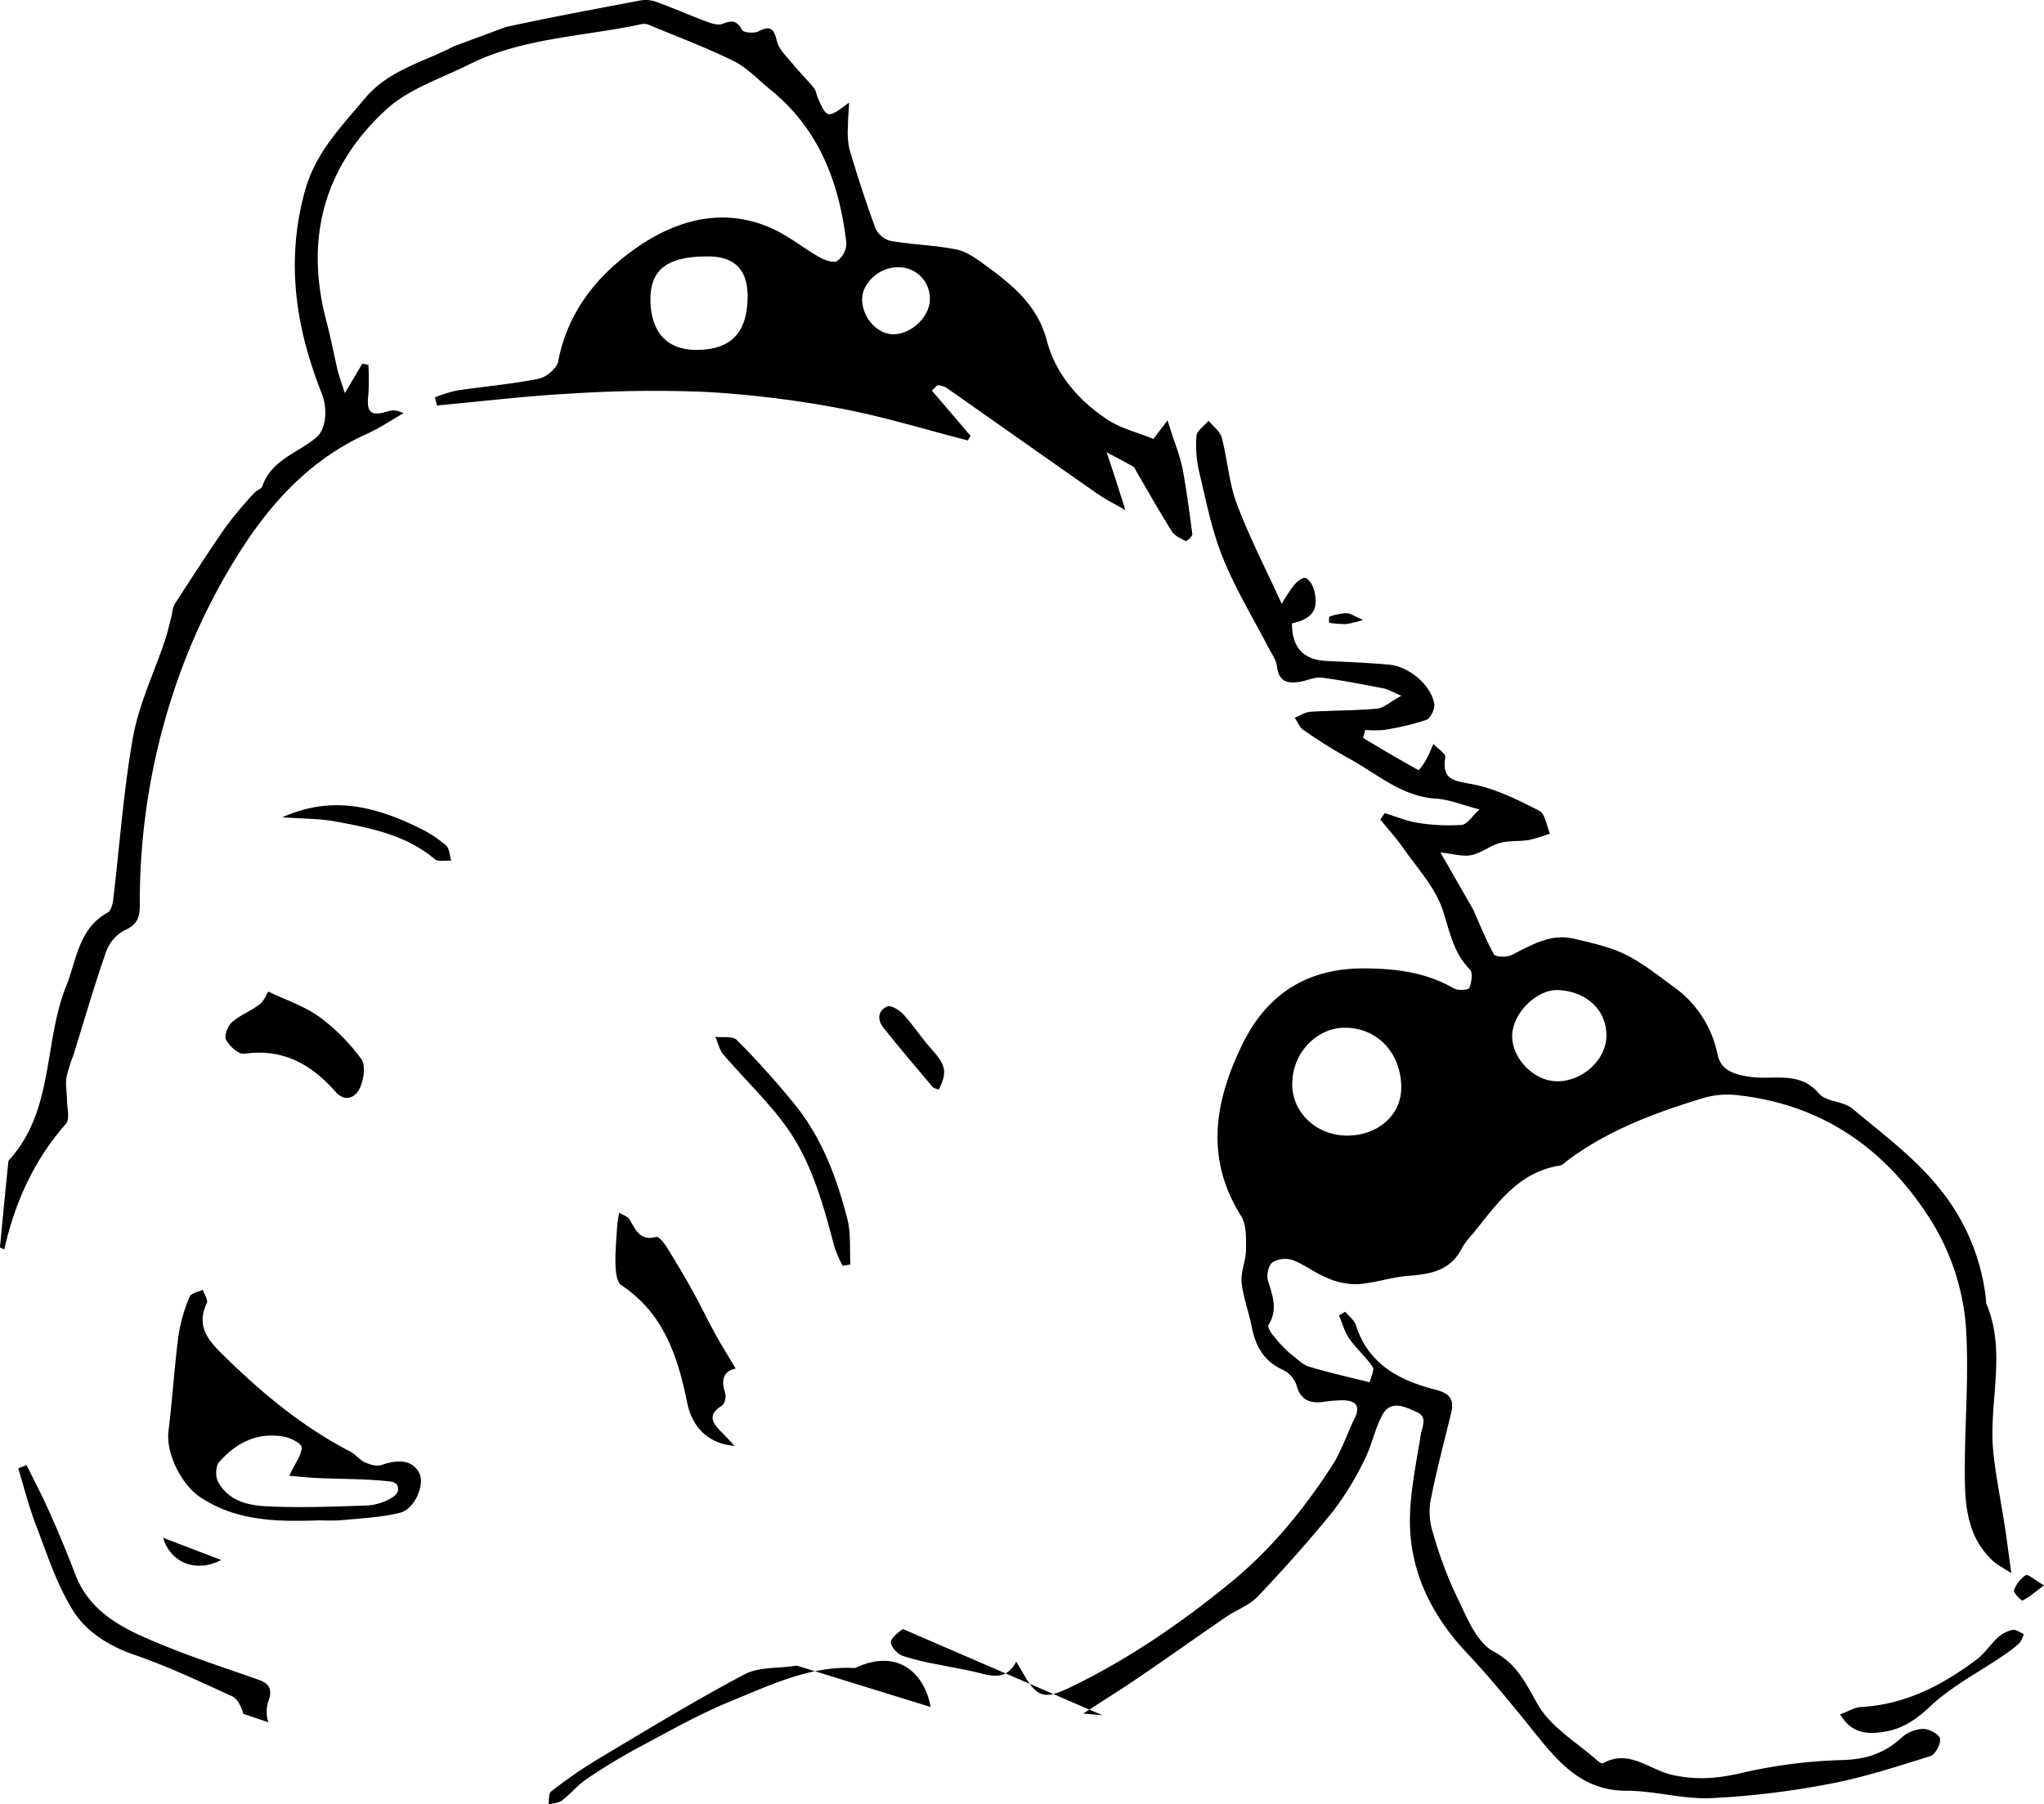 <svg xmlns="http://www.w3.org/2000/svg" viewBox="0 0 551.19 486.68"><title>Asset 2</title><g id="Layer_2" data-name="Layer 2"><g id="Layer_1-2" data-name="Layer 1"><path d="M243.46,439.39c-1.31,1-3.23,2.41-3.22,3.63s1.8,3.1,3.2,3.62a70.2,70.2,0,0,0,9.69,2.35c3.58.77,7.21,1.32,10.76,2.21,3.85,1,7.56,1.91,10.15-3,.78,1.31,1.28,2.11,1.74,2.92,4,7.11,6,7.35,13.43,3.71,15.48-7.54,29.53-17.24,42.77-28.08,10.82-8.86,19.64-19.67,27.22-31.39,2.58-4,4.08-8.68,6.18-13,1.51-3.1.13-4.48-2.79-4.66a36.57,36.57,0,0,0-6,.47c-3.63.39-6-.72-7-4.66a7.35,7.35,0,0,0-3.76-4.08c-5.1-2.34-7.29-6.43-8.3-11.62-.79-4-2.32-8-2.73-12C334.56,343,336,340,336,337.11c0-3.07.18-6.72-1.32-9.11-9.25-14.7-7.47-29.35-.68-44.15a52.25,52.25,0,0,1,4.31-7.88c7.05-10.2,16.91-14.74,29.26-14.76,8.64,0,16.86,1,24.5,5.4,1.08.63,3.93.42,4.15-.13.61-1.5,1-4.15.14-5-4.64-4.65-5.45-10.66-7.48-16.46s-6.74-10.93-10.44-16.22c-1.89-2.71-4.14-5.17-6.23-7.75l1.19-1.73c3,.92,6,2.19,9.11,2.65a50.91,50.91,0,0,0,11.69.52c1.44-.12,2.7-2.27,4.77-4.15-4.7-1.22-8.13-2.7-11.65-2.91-9.42-.57-16.07-6.82-23.74-10.95a139.27,139.27,0,0,1-12.1-7.59c-1.05-.71-1.58-2.18-2.34-3.3,1.42-.56,2.81-1.51,4.26-1.61,6-.38,12-.29,17.92-.84,1.83-.16,3.52-1.8,6.59-3.48-2.67-1.12-3.74-1.8-4.89-2-5.52-1.06-11-2.14-16.61-2.88-1.69-.22-3.52.63-5.29,1-3.54.73-6.27.41-6.79-4.14-.2-1.69-1.4-3.28-2.22-4.87-4.15-8-8.92-15.84-12.3-24.2-3-7.33-4.52-15.24-6.37-23a32.21,32.21,0,0,1-.81-9.92c.12-1.47,2.13-2.79,3.27-4.17,1.23,1.51,3.1,2.85,3.56,4.56,1.56,5.9,1.94,12.18,4.05,17.83,3.32,8.85,7.69,17.31,12.12,27a47.29,47.29,0,0,1,3.33-5.06c.79-.9,2.16-2.1,3-1.92s1.95,1.71,2.27,2.84c1.59,5.49-.18,8.21-5.84,9.4,0,6.57,3.12,9.87,9.34,10.15,5.64.26,11.3.5,16.92,1,5.36.51,11.23,5.51,12.12,10.56.23,1.35-1,3.94-2.21,4.36a71.27,71.27,0,0,1-11.35,2.69,30.49,30.49,0,0,1-5.06,0l-.57,2.15c5,3,9.92,5.93,15,8.72a16.85,16.85,0,0,0,2.07-3c.72-1.31,1.27-2.72,1.89-4.09,1.12,1.21,3.35,2.58,3.2,3.58-1,6.25,2.45,6.35,7.35,7.28,6.25,1.19,12.24,4.23,18,7.16,1.58.8,1.95,4,2.87,6.14a41.9,41.9,0,0,1-5.59,1.73c-2.61.44-5.38.12-7.89.81-2.69.73-5.06,2.76-7.76,3.29-2.35.46-4.95-.38-8.3-.74l8.84,15.41c1.63,3.64,3.34,8,5.61,12.08.43.76,3.44.84,4.74.19,5.37-2.68,10.56-5.91,16.9-4.39,4.66,1.12,9.48,2.13,13.73,4.21,4.64,2.28,8.79,5.62,13,8.7a29.51,29.51,0,0,1,11.93,18.36c.9,4.21,4.38,5.38,9,6,6.07.85,13.13-1.7,18.35,4.49,1.88,2.24,6.51,2,8.93,4,8.12,6.78,16.82,13.25,23.38,21.38A56.94,56.94,0,0,1,535.59,351a1.38,1.38,0,0,0,0,.5c5.65,13.17.57,26.86,1.94,40.22.66,6.49,2,12.91,3,19.37.59,3.84,1.08,7.7,1.85,13.25-2.37-1.57-3.92-2.32-5.11-3.45-7.39-7-7.47-16.32-7.43-25.52.05-12.49,1.12-25,.3-37.45a63.47,63.47,0,0,0-11-31.14c-12.11-18-28.78-29-50.66-31.38a23.24,23.24,0,0,0-8.87.69c-12.94,3.9-25.58,8.57-36.61,16.7-.81.59-1.6,1.48-2.5,1.62-11.28,1.84-17,10.58-23.46,18.53a20.17,20.17,0,0,0-2.71,3.54c-2.95,6-8.19,7.2-14.23,7.61-4.72.32-9.34,2-14.05,2.3a19.33,19.33,0,0,1-8.22-1.72c-3.21-1.29-6-3.57-9.26-4.79a6.64,6.64,0,0,0-5.45.62c-1.07.79-1.64,3.42-1.21,4.86,1.21,4,2.77,7.86.17,12-.3.46.44,1.83,1,2.54a36.37,36.37,0,0,0,5.12,5.44c1.57,1.12,3,2.74,4.73,3.27,5.41,1.63,10.93,2.85,16.42,4.24.31-1.41,1.35-3.31.8-4.15-1.81-2.73-4.42-4.94-6.3-7.64-1.28-1.83-1.87-4.14-2.77-6.24l1.67-1c1,1.21,2.47,2.28,2.9,3.67C369,368,377.41,372.36,387,374.81c4.2,1.08,5.21,2.76,4.27,6.56-1.93,7.85-4,15.69-5.55,23.62a18.65,18.65,0,0,0,.75,8.62,108.87,108.87,0,0,0,6.22,16.72c2.71,5.45,5.28,12.53,10,15.07,6.66,3.6,8.72,8.73,12.09,14.51,3.57,6.11,10.63,10.2,16.18,15.14.35.32,1.07.7,1.33.55,6.93-3.91,12.48,1.72,18.47,3.1,6.81,1.56,12.77,1,19.42-.61a138.46,138.46,0,0,1,27.1-3.37c6.27-.22,11.18-2,15.67-6.18a9.08,9.08,0,0,1,5.77-2.2c1.58,0,4.28,1.51,4.44,2.65.21,1.46-1.28,4.26-2.61,4.68-9,2.81-18,5.76-27.2,7.49a224.52,224.52,0,0,1-32,3.85c-7.56.32-15.2-2-22.8-2-11.9,0-18.28-7.67-24.8-15.76-5.89-7.31-11.81-14.62-18.23-21.44-8.58-9.12-14.27-19.8-15.19-32-.66-8.77,1.37-17.8,2.76-26.63.4-2.53,2-4.95-1.08-6.32s-6.94-3.43-9.27.84c-2,3.72-2.8,8.13-4.73,11.92a78.75,78.75,0,0,1-8.4,13.82c-6.45,8-13.32,15.67-20.38,23.13-2.3,2.43-5.82,3.66-8.67,5.61-7.76,5.32-15.43,10.78-23.2,16.08-4.6,3.14-9.33,6.09-15.24,9.93l5.19.47m-46.36-2.24c-1.59-9-8.75-15.83-20-10.67a1.14,1.14,0,0,1-.47.16c-12.06-.63-22.65,4.57-33.31,8.91-8.56,3.49-16.67,8.11-24.86,12.47a163.5,163.5,0,0,0-14.05,8.51c-2.43,1.63-4.33,4-6.67,5.83-1,.72-2.44.75-3.68,1.1.2-1.2,0-2.95.67-3.49a130.06,130.06,0,0,1,12.16-8.46c13.23-7.89,26.4-15.94,40-23.15,4-2.11,9.38-1.56,14.1-2.37M65.6,462.27c-.42-1.74-1.5-4-2.92-4.69-8.7-4-17.43-8.12-26.47-11.24-6.94-2.39-13-6.23-16.56-12-4.39-7.05-7-15.26-10-23.1-1.9-4.94-3.18-10.12-4.74-15.19l2.26-.86c2.05,4.18,4.23,8.3,6.12,12.56,2.48,5.57,4.84,11.2,7,16.88,4.24,11,14,15.15,23.7,19.13,8.41,3.45,17.09,6.27,25.68,9.3,2.91,1,3.86,2.58,2.75,5.71a9,9,0,0,0-.06,5.78m276.09-172.2c0,7.9,6.73,14.08,15.09,13.95,8.2-.12,14.3-5.62,14.33-12.9,0-9.38-6.47-16.25-15.32-16.19C354.89,277.27,348.42,284.21,348.48,292.36Zm71.72-25.3c-5.66-.22-12.08,6-12.38,12s5.41,12.27,11.65,12.59c6.76.34,13.4-5.35,13.73-11.75C433.55,272.82,428.05,267.37,420.2,267.06Z"/><path d="M136.43,7.28c11.94-2.6,24-4.83,36-7.11a8.45,8.45,0,0,1,4.27.23c4.68,1.69,9.23,3.7,13.89,5.44,1.33.5,3.07,1.06,4.23.6,2.44-1,3.87-1,5.27,1.63.39.75,3.24,1,4.42.39,3.33-1.7,4.2-.68,5,2.66.54,2.21,2.6,4.09,4.15,6,1.87,2.28,4,4.36,5.84,6.64.59.73.67,1.85,1.08,2.76,2.48,5.5,2.56,5.51,8.4,1.14-.15,2.83-.34,4.68-.32,6.53a21.92,21.92,0,0,0,.4,6.08c2.16,7.2,4.45,14.38,7.07,21.43A6.24,6.24,0,0,0,240.24,65c5.85,1,11.85,1.13,17.65,2.29,2.75.55,5.36,2.45,7.72,4.17,7.29,5.3,14.15,10.81,16.65,20.31,2.42,9.16,8.51,16.14,16.25,21.33,3.62,2.43,8.15,3.5,12.52,5.29l3.81-5c.73,2.25,1.19,3.68,1.64,5.1a65.66,65.66,0,0,1,2.38,7.7c1.08,5.93,1.91,11.9,2.66,17.88.07.57-1.51,2-1.78,1.85-1.37-.65-3-1.41-3.75-2.62-3.34-5.3-6.4-10.77-9.57-16.18-.25-.43-.41-1-.8-1.24-2.38-1.36-4.81-2.62-7.22-3.91.77,2.3,1.55,4.59,2.3,6.89.94,2.91,1.85,5.82,2.78,8.73-2.59-1.5-5.29-2.83-7.74-4.54-13.59-9.48-27.11-19.06-40.69-28.57a6.76,6.76,0,0,0-2.28-.58l-1.47,1.46,10.42,12.19-.72,1.25c-11.47-2.93-22.82-6.47-34.44-8.64a282.45,282.45,0,0,0-36.43-4.46,343.71,343.71,0,0,0-36.45.48c-12,.64-23.9,2.09-35.85,3.19l-.54-2.18a36.35,36.35,0,0,1,5.82-1.84c7.37-1.11,14.82-1.73,22.12-3.18,2.06-.41,4.94-2.82,5.3-4.72,2.61-13.72,11-23.75,21.77-31.07s23.45-10.63,36.43-4.5c4.25,2,8,5.08,12.08,7.41,1.46.83,3.82,1.74,4.9,1.12a6,6,0,0,0,2.53-4.76c-1.86-16.28-7.34-30.88-20.59-41.55-3.21-2.59-6.11-5.79-9.71-7.58-7.38-3.66-15.14-6.55-22.76-9.73a3.5,3.5,0,0,0-1.94-.33c-15.69,3.43-32.17,3.62-46.91,11-7.48,3.75-16,6.47-22,11.92C87.42,44.8,82.11,64.26,88,86.56c1.14,4.34,2,8.76,3,13.12.4,1.66,1,3.27,2,6.35,2.09-3.53,3.39-5.74,4.7-7.94l1.64.31a68.67,68.67,0,0,1,0,8c-.58,4.91.6,6,5.34,4.52a5,5,0,0,1,4.08.56c-3.26,1.86-6.4,4-9.81,5.54-16,7.21-27,19.8-35.82,34.29a168.4,168.4,0,0,0-14.63,30.44,180.29,180.29,0,0,0-10.8,62.54c0,3.12-.72,5.15-4,6.58a10.63,10.63,0,0,0-5.05,5.73c-3.23,9.22-5.94,18.62-8.85,28a41.62,41.62,0,0,0-1.89,6.1c-.29,1.89.14,3.88.15,5.82,0,2.25.85,5.3-.28,6.61C9.15,312.91,4,324.35,1.16,337c-.65-.32-1.17-.48-1.16-.59q1.08-11.54,2.25-23.06a.86.86,0,0,1,.19-.45c12.21-13.41,9.27-31.74,15.44-47C20.65,259,21.19,250.44,29,246.17c.89-.49,1.38-2.25,1.52-3.48,1.77-14.66,2.76-29.45,5.37-43.95,1.59-8.87,5.67-17.28,8.56-25.91.77-2.31,1.29-4.7,1.91-7.05a9.81,9.81,0,0,1,.68-2.75c4.56-7,9.08-14.07,13.86-20.93a109.38,109.38,0,0,1,7.6-9.08c.64-.74,2-1.1,2.25-1.89C73.19,124,80.33,122.2,85.29,118c2.66-2.27,3.15-7.65,1.45-11.93-7-17.67-9.73-35.54-4.54-54.48,2.85-10.39,9.67-17.25,16.16-25s15.55-9.68,24.06-14.12m79.18,67.7c.08-7.3-3.37-10.92-10.46-11-11-.09-15.71,3.37-15.74,11.49,0,8.78,4.36,13.69,12.24,13.71C197,94.43,201.49,89.89,201.6,80.17Zm40.21-8.07c-4.8.1-9.31,4.27-9.32,8.6,0,4.91,4,9.43,8.41,9.46,4.86,0,9.87-4.77,9.84-9.42A8.41,8.41,0,0,0,241.81,72.1Z"/><path d="M86.27,410.08c-11.21.38-22.29.36-32.24-6.22-5.1-3.37-9.34-11.86-8.59-17.89,1.06-8.59,1.58-17.25,2.7-25.82a44.12,44.12,0,0,1,3-10.42c.37-.94,2.33-1.25,3.57-1.85.38,1.24,1.46,2.81,1.05,3.66-2.71,5.62-.13,9.44,3.69,13.23,10.52,10.44,21.74,19.9,35,26.75,1.44.75,2.5,2.27,4,2.93s3.21,1.13,4.48.68c5-1.74,8.62-1.06,10.21,2.38,1.4,3.05-1.32,9.54-5.26,10.52-5.07,1.26-10.41,1.48-15.64,2A57,57,0,0,1,86.27,410.08Zm-8.26-12c1.76-3.74,3.36-5.72,3.34-7.68,0-1-2.84-2.5-4.58-2.84-7.23-1.41-13.08,1.55-17.7,6.84-.93,1.07-1,3.86-.29,5.23,2.7,5.11,8,6.42,13.06,6.66,9.11.45,18.27.09,27.4-.23a14.73,14.73,0,0,0,6.49-2.12c2.43-1.41,2.07-4.05-.4-4.33-6.44-.75-13-.64-19.49-.93C83.33,398.57,80.83,398.3,78,398.08Z"/><path d="M198.39,369.15c-3,.55-4.16,2.74-2.84,6.57.33,1-.12,3-.87,3.42-4,2.44-2.62,4.69-.13,7.12,1.15,1.13,2.23,2.34,3.57,3.75-7.3-.57-11.53-5.22-12.83-11.72-2.48-12.35-6.33-24.11-17.76-31.65-1.24-.81-1.5-3.65-1.56-5.57-.11-3.49.25-7,.47-10.5.08-1.17.35-2.33.52-3.49,1,.64,2.39,1.06,2.91,2,1.61,2.82,2.82,5.72,7.11,4.55.67-.18,2.15,1.68,2.86,2.83q3.76,6,7.21,12.25c2,3.62,3.77,7.38,5.77,11C194.61,362.94,196.58,366.09,198.39,369.15Z"/><path d="M72.34,267.45c4.65,2.24,9.69,3.9,13.81,6.85a53,53,0,0,1,11.29,11.38c1.2,1.61.68,5.29-.27,7.51-1.25,2.94-4.09,4.25-6.74,1.24-6.57-7.44-14.21-11.68-24.57-10.2-1.5.22-4-2.07-4.91-3.78-.57-1,.45-3.73,1.59-4.73,2.19-1.93,5.12-3,7.46-4.83C71.22,270,71.84,268.23,72.34,267.45Z"/><path d="M227.25,341.43a33.45,33.45,0,0,1-2.19-4.95c-3.07-11.56-6.17-23.22-13.34-33-5-6.76-11.14-12.62-16.62-19-1.1-1.29-1.48-3.2-2.2-4.82,2,.24,4.69-.26,5.78.85a234.21,234.21,0,0,1,15.9,17.72c7.15,8.95,11.1,19.56,13.91,30.52,1,3.91.6,8.19.84,12.3Z"/><path d="M496.21,462.42c2.12-.77,3.87-1.88,5.68-2,11.92-.65,21.93-5.89,31.18-12.84,2.2-1.65,3.73-4.15,5.78-6a8.32,8.32,0,0,1,3.91-1.95c.88-.17,2,.72,3,1.13a8.15,8.15,0,0,1-1.22,2.45,35.14,35.14,0,0,1-4.33,3.34c-6.65,4.53-14,8.32-19.76,13.76-3.73,3.52-7.34,5.94-12.11,6.76C503.78,467.86,499.36,467.72,496.21,462.42Z"/><path d="M76.13,220.45c13.69-6.13,25.51-2.71,37.07,2.94a32.27,32.27,0,0,1,7.06,4.64c.95.83,1,2.71,1.42,4.12-1.5-.11-3.51.37-4.45-.42-7.74-6.52-17.22-8.38-26.68-10.14C86.23,220.78,81.74,220.86,76.13,220.45Z"/><path d="M253.16,293.88c-.56-.22-1.33-.3-1.69-.72-4.45-5.26-8.91-10.53-13.22-15.91-1.72-2.15-1.58-4.7,1.05-5.79,1-.41,3.28,1,4.35,2.19,2.66,2.91,4.79,6.29,7.44,9.2C255,287.18,255.57,289.13,253.16,293.88Z"/><path d="M59.67,420.78c-6.79,3.53-13.62.81-15.71-6Z"/><path d="M551.19,427.62c-2.58,1.92-4.06,3.26-5.78,4.08-.32.15-2.53-2.12-2.32-2.71a8.21,8.21,0,0,1,3.18-4.12C546.89,424.51,548.69,426.16,551.19,427.62Z"/><path d="M367.58,167.21a30,30,0,0,1-4.56,1.11,28.27,28.27,0,0,1-4.59-.33c-.05,0-.09-1.61.1-1.67a15.74,15.74,0,0,1,4.6-.92C364.19,165.41,365.24,166.21,367.58,167.21Z"/></g></g></svg>